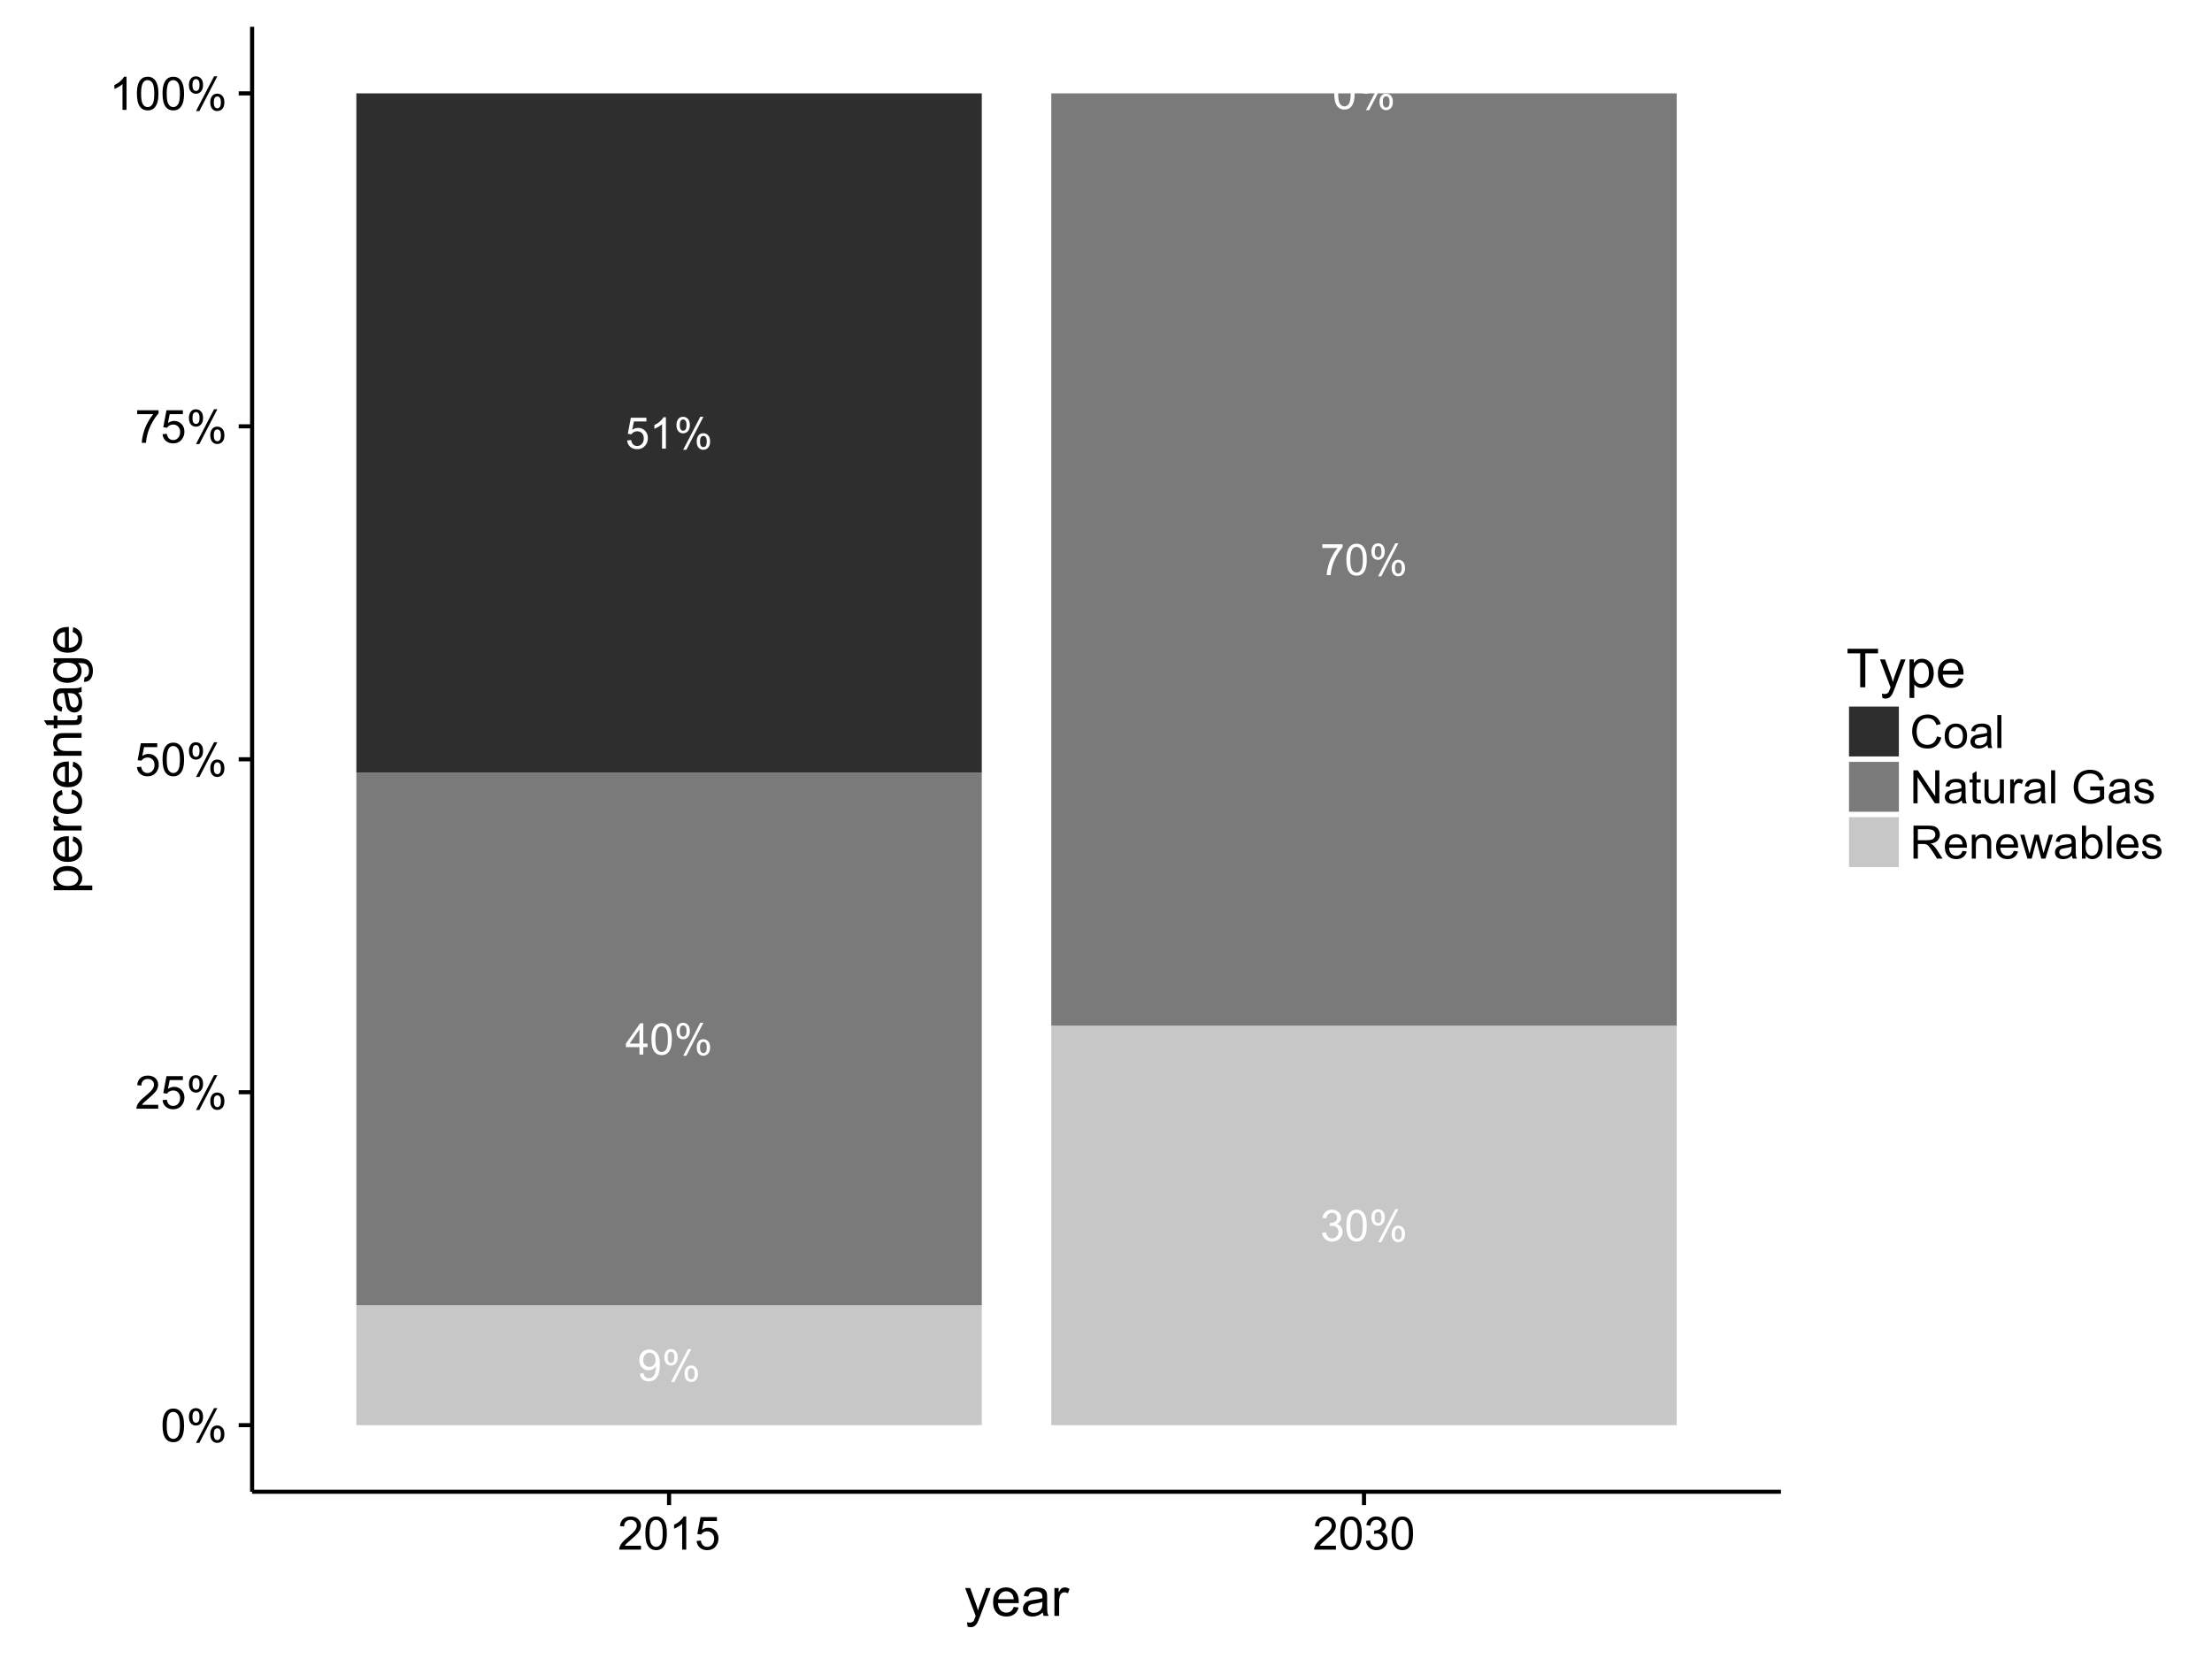 <?xml version="1.0" encoding="UTF-8"?>
<svg xmlns="http://www.w3.org/2000/svg" xmlns:xlink="http://www.w3.org/1999/xlink" width="576pt" height="432pt" viewBox="0 0 576 432" version="1.1">
<defs>
<g>
<symbol overflow="visible" id="glyph0-0">
<path style="stroke:none;" d="M 0.621 -1.883 L 1.582 -1.973 C 1.664 -1.516 1.82 -1.188 2.051 -0.988 C 2.277 -0.781 2.57 -0.68 2.934 -0.684 C 3.238 -0.68 3.508 -0.75 3.742 -0.895 C 3.973 -1.031 4.164 -1.219 4.312 -1.457 C 4.461 -1.691 4.582 -2.008 4.684 -2.41 C 4.781 -2.809 4.832 -3.219 4.836 -3.633 C 4.832 -3.676 4.832 -3.742 4.828 -3.836 C 4.625 -3.512 4.352 -3.254 4.008 -3.059 C 3.66 -2.859 3.285 -2.758 2.883 -2.762 C 2.207 -2.758 1.637 -3.004 1.172 -3.496 C 0.703 -3.984 0.469 -4.629 0.473 -5.43 C 0.469 -6.254 0.711 -6.918 1.203 -7.422 C 1.688 -7.926 2.301 -8.18 3.035 -8.18 C 3.562 -8.18 4.043 -8.035 4.484 -7.75 C 4.922 -7.465 5.258 -7.059 5.484 -6.531 C 5.711 -6.004 5.824 -5.238 5.828 -4.238 C 5.824 -3.195 5.711 -2.367 5.488 -1.754 C 5.262 -1.133 4.926 -0.664 4.48 -0.344 C 4.031 -0.02 3.508 0.141 2.91 0.141 C 2.273 0.141 1.754 -0.035 1.352 -0.391 C 0.945 -0.742 0.703 -1.238 0.621 -1.883 Z M 4.719 -5.48 C 4.715 -6.051 4.562 -6.508 4.258 -6.844 C 3.949 -7.18 3.582 -7.348 3.156 -7.352 C 2.707 -7.348 2.32 -7.164 1.992 -6.805 C 1.664 -6.438 1.5 -5.969 1.5 -5.395 C 1.5 -4.875 1.656 -4.453 1.969 -4.129 C 2.281 -3.805 2.668 -3.645 3.129 -3.645 C 3.59 -3.645 3.969 -3.805 4.27 -4.129 C 4.566 -4.453 4.715 -4.902 4.719 -5.48 Z M 4.719 -5.48 "/>
</symbol>
<symbol overflow="visible" id="glyph0-1">
<path style="stroke:none;" d="M 0.66 -6.191 C 0.656 -6.77 0.801 -7.262 1.098 -7.672 C 1.387 -8.078 1.812 -8.285 2.371 -8.285 C 2.883 -8.285 3.305 -8.102 3.641 -7.738 C 3.973 -7.371 4.141 -6.836 4.145 -6.129 C 4.141 -5.441 3.973 -4.91 3.637 -4.539 C 3.297 -4.164 2.879 -3.977 2.383 -3.98 C 1.887 -3.977 1.477 -4.16 1.152 -4.527 C 0.82 -4.891 0.656 -5.445 0.66 -6.191 Z M 2.402 -7.598 C 2.152 -7.594 1.945 -7.484 1.781 -7.273 C 1.617 -7.055 1.535 -6.66 1.535 -6.09 C 1.535 -5.566 1.617 -5.199 1.785 -4.988 C 1.949 -4.77 2.156 -4.664 2.402 -4.668 C 2.652 -4.664 2.859 -4.77 3.023 -4.988 C 3.188 -5.199 3.27 -5.594 3.273 -6.168 C 3.27 -6.691 3.188 -7.062 3.023 -7.277 C 2.855 -7.488 2.648 -7.594 2.402 -7.598 Z M 2.406 0.301 L 6.863 -8.285 L 7.676 -8.285 L 3.234 0.301 Z M 5.93 -1.91 C 5.93 -2.496 6.074 -2.992 6.367 -3.398 C 6.66 -3.805 7.086 -4.008 7.648 -4.008 C 8.156 -4.008 8.578 -3.824 8.914 -3.457 C 9.246 -3.09 9.414 -2.555 9.418 -1.852 C 9.414 -1.16 9.246 -0.629 8.91 -0.258 C 8.57 0.113 8.152 0.297 7.652 0.301 C 7.16 0.297 6.75 0.117 6.422 -0.25 C 6.094 -0.617 5.93 -1.172 5.93 -1.91 Z M 7.676 -3.316 C 7.422 -3.316 7.211 -3.207 7.047 -2.992 C 6.879 -2.777 6.797 -2.383 6.801 -1.812 C 6.797 -1.289 6.879 -0.922 7.051 -0.711 C 7.215 -0.492 7.422 -0.387 7.668 -0.391 C 7.922 -0.387 8.133 -0.492 8.297 -0.711 C 8.461 -0.922 8.543 -1.316 8.547 -1.891 C 8.543 -2.414 8.461 -2.781 8.297 -2.996 C 8.129 -3.207 7.922 -3.316 7.676 -3.316 Z M 7.676 -3.316 "/>
</symbol>
<symbol overflow="visible" id="glyph0-2">
<path style="stroke:none;" d="M 3.68 0 L 3.68 -1.949 L 0.145 -1.949 L 0.145 -2.867 L 3.863 -8.148 L 4.68 -8.148 L 4.68 -2.867 L 5.781 -2.867 L 5.781 -1.949 L 4.68 -1.949 L 4.68 0 Z M 3.68 -2.867 L 3.68 -6.539 L 1.129 -2.867 Z M 3.68 -2.867 "/>
</symbol>
<symbol overflow="visible" id="glyph0-3">
<path style="stroke:none;" d="M 0.473 -4.02 C 0.469 -4.98 0.566 -5.754 0.77 -6.34 C 0.965 -6.926 1.262 -7.379 1.652 -7.699 C 2.043 -8.02 2.535 -8.18 3.129 -8.18 C 3.566 -8.18 3.949 -8.09 4.277 -7.914 C 4.605 -7.738 4.875 -7.484 5.094 -7.152 C 5.305 -6.82 5.477 -6.418 5.602 -5.941 C 5.723 -5.465 5.781 -4.824 5.785 -4.02 C 5.781 -3.062 5.684 -2.289 5.488 -1.703 C 5.289 -1.113 4.996 -0.66 4.609 -0.34 C 4.215 -0.02 3.723 0.141 3.129 0.141 C 2.34 0.141 1.723 -0.141 1.277 -0.707 C 0.738 -1.383 0.469 -2.488 0.473 -4.02 Z M 1.5 -4.02 C 1.5 -2.68 1.656 -1.789 1.969 -1.348 C 2.281 -0.902 2.668 -0.68 3.129 -0.684 C 3.586 -0.68 3.969 -0.902 4.285 -1.348 C 4.598 -1.793 4.758 -2.684 4.758 -4.02 C 4.758 -5.359 4.598 -6.25 4.285 -6.691 C 3.969 -7.129 3.582 -7.348 3.117 -7.352 C 2.656 -7.348 2.289 -7.152 2.016 -6.77 C 1.672 -6.27 1.5 -5.355 1.5 -4.02 Z M 1.5 -4.02 "/>
</symbol>
<symbol overflow="visible" id="glyph0-4">
<path style="stroke:none;" d="M 0.473 -2.133 L 1.523 -2.223 C 1.602 -1.707 1.781 -1.324 2.062 -1.07 C 2.344 -0.809 2.684 -0.68 3.09 -0.684 C 3.566 -0.68 3.977 -0.859 4.312 -1.227 C 4.645 -1.586 4.809 -2.07 4.812 -2.672 C 4.809 -3.242 4.648 -3.691 4.332 -4.023 C 4.008 -4.352 3.59 -4.516 3.074 -4.52 C 2.75 -4.516 2.457 -4.441 2.199 -4.297 C 1.938 -4.148 1.734 -3.961 1.59 -3.73 L 0.648 -3.852 L 1.438 -8.035 L 5.492 -8.035 L 5.492 -7.078 L 2.238 -7.078 L 1.801 -4.891 C 2.285 -5.23 2.801 -5.402 3.34 -5.402 C 4.051 -5.402 4.648 -5.152 5.141 -4.66 C 5.625 -4.164 5.871 -3.531 5.875 -2.762 C 5.871 -2.02 5.656 -1.383 5.23 -0.852 C 4.703 -0.188 3.988 0.141 3.09 0.141 C 2.344 0.141 1.738 -0.066 1.273 -0.48 C 0.805 -0.895 0.539 -1.445 0.473 -2.133 Z M 0.473 -2.133 "/>
</symbol>
<symbol overflow="visible" id="glyph0-5">
<path style="stroke:none;" d="M 4.238 0 L 3.238 0 L 3.238 -6.375 C 2.996 -6.145 2.68 -5.914 2.293 -5.684 C 1.898 -5.453 1.547 -5.281 1.238 -5.168 L 1.238 -6.137 C 1.793 -6.395 2.285 -6.715 2.707 -7.09 C 3.125 -7.465 3.418 -7.828 3.594 -8.18 L 4.238 -8.18 Z M 4.238 0 "/>
</symbol>
<symbol overflow="visible" id="glyph0-6">
<path style="stroke:none;" d="M 0.477 -2.152 L 1.477 -2.285 C 1.594 -1.715 1.789 -1.305 2.062 -1.059 C 2.336 -0.805 2.672 -0.68 3.074 -0.684 C 3.539 -0.68 3.934 -0.844 4.262 -1.172 C 4.582 -1.496 4.746 -1.898 4.75 -2.383 C 4.746 -2.84 4.598 -3.219 4.301 -3.52 C 4 -3.816 3.617 -3.965 3.156 -3.969 C 2.965 -3.965 2.73 -3.93 2.449 -3.855 L 2.562 -4.734 C 2.625 -4.727 2.68 -4.723 2.723 -4.723 C 3.148 -4.723 3.531 -4.832 3.871 -5.055 C 4.211 -5.277 4.383 -5.621 4.383 -6.086 C 4.383 -6.449 4.258 -6.754 4.012 -6.996 C 3.762 -7.238 3.441 -7.359 3.051 -7.359 C 2.66 -7.359 2.336 -7.234 2.078 -6.992 C 1.816 -6.742 1.648 -6.375 1.578 -5.891 L 0.578 -6.07 C 0.699 -6.738 0.977 -7.254 1.41 -7.625 C 1.844 -7.992 2.383 -8.18 3.027 -8.18 C 3.469 -8.18 3.879 -8.082 4.254 -7.895 C 4.629 -7.699 4.914 -7.441 5.113 -7.113 C 5.312 -6.781 5.414 -6.43 5.414 -6.062 C 5.414 -5.707 5.316 -5.387 5.129 -5.102 C 4.938 -4.809 4.66 -4.578 4.289 -4.414 C 4.77 -4.297 5.141 -4.066 5.41 -3.719 C 5.676 -3.367 5.812 -2.93 5.812 -2.406 C 5.812 -1.691 5.551 -1.09 5.035 -0.598 C 4.512 -0.105 3.855 0.141 3.066 0.145 C 2.348 0.141 1.754 -0.07 1.285 -0.492 C 0.809 -0.918 0.539 -1.469 0.477 -2.152 Z M 0.477 -2.152 "/>
</symbol>
<symbol overflow="visible" id="glyph0-7">
<path style="stroke:none;" d="M 0.539 -7.078 L 0.539 -8.043 L 5.812 -8.043 L 5.812 -7.262 C 5.293 -6.707 4.777 -5.977 4.27 -5.062 C 3.758 -4.148 3.363 -3.207 3.09 -2.238 C 2.887 -1.559 2.762 -0.812 2.707 0 L 1.68 0 C 1.688 -0.641 1.812 -1.414 2.055 -2.32 C 2.293 -3.227 2.641 -4.102 3.094 -4.949 C 3.543 -5.789 4.02 -6.5 4.527 -7.078 Z M 0.539 -7.078 "/>
</symbol>
<symbol overflow="visible" id="glyph1-0">
<path style="stroke:none;" d="M 0.496 -4.234 C 0.492 -5.246 0.598 -6.062 0.809 -6.688 C 1.02 -7.305 1.328 -7.785 1.742 -8.121 C 2.148 -8.457 2.668 -8.625 3.297 -8.625 C 3.754 -8.625 4.156 -8.531 4.508 -8.344 C 4.852 -8.156 5.141 -7.887 5.371 -7.543 C 5.594 -7.191 5.77 -6.766 5.902 -6.266 C 6.027 -5.758 6.094 -5.082 6.098 -4.234 C 6.094 -3.223 5.988 -2.41 5.785 -1.793 C 5.574 -1.176 5.266 -0.695 4.859 -0.359 C 4.445 -0.023 3.926 0.141 3.297 0.145 C 2.465 0.141 1.816 -0.152 1.348 -0.742 C 0.777 -1.457 0.492 -2.621 0.496 -4.234 Z M 1.582 -4.234 C 1.582 -2.824 1.746 -1.887 2.074 -1.418 C 2.402 -0.949 2.809 -0.715 3.297 -0.719 C 3.777 -0.715 4.184 -0.949 4.52 -1.422 C 4.848 -1.887 5.016 -2.824 5.016 -4.234 C 5.016 -5.645 4.848 -6.582 4.52 -7.051 C 4.184 -7.512 3.773 -7.746 3.285 -7.75 C 2.797 -7.746 2.41 -7.543 2.125 -7.137 C 1.762 -6.613 1.582 -5.645 1.582 -4.234 Z M 1.582 -4.234 "/>
</symbol>
<symbol overflow="visible" id="glyph1-1">
<path style="stroke:none;" d="M 0.695 -6.527 C 0.691 -7.137 0.844 -7.656 1.156 -8.09 C 1.461 -8.516 1.91 -8.73 2.5 -8.734 C 3.035 -8.73 3.48 -8.539 3.84 -8.156 C 4.191 -7.773 4.371 -7.207 4.371 -6.461 C 4.371 -5.73 4.191 -5.172 3.832 -4.781 C 3.473 -4.391 3.031 -4.195 2.512 -4.195 C 1.992 -4.195 1.559 -4.387 1.215 -4.773 C 0.863 -5.16 0.691 -5.746 0.695 -6.527 Z M 2.531 -8.008 C 2.266 -8.004 2.047 -7.891 1.875 -7.668 C 1.703 -7.438 1.617 -7.023 1.617 -6.422 C 1.617 -5.867 1.703 -5.477 1.879 -5.258 C 2.055 -5.031 2.273 -4.922 2.531 -4.922 C 2.797 -4.922 3.016 -5.035 3.188 -5.262 C 3.359 -5.488 3.445 -5.902 3.449 -6.504 C 3.445 -7.059 3.355 -7.445 3.184 -7.672 C 3.004 -7.891 2.789 -8.004 2.531 -8.008 Z M 2.535 0.316 L 7.234 -8.734 L 8.09 -8.734 L 3.41 0.316 Z M 6.25 -2.016 C 6.246 -2.633 6.398 -3.152 6.711 -3.582 C 7.016 -4.004 7.469 -4.219 8.062 -4.223 C 8.602 -4.219 9.047 -4.027 9.398 -3.645 C 9.75 -3.262 9.926 -2.695 9.93 -1.949 C 9.926 -1.219 9.746 -0.66 9.395 -0.27 C 9.035 0.121 8.594 0.316 8.066 0.316 C 7.547 0.316 7.113 0.125 6.77 -0.266 C 6.418 -0.648 6.246 -1.234 6.25 -2.016 Z M 8.09 -3.496 C 7.82 -3.492 7.602 -3.379 7.43 -3.156 C 7.258 -2.926 7.172 -2.512 7.172 -1.91 C 7.172 -1.363 7.258 -0.977 7.434 -0.75 C 7.609 -0.523 7.828 -0.41 8.086 -0.41 C 8.352 -0.41 8.57 -0.523 8.75 -0.75 C 8.922 -0.977 9.012 -1.391 9.012 -1.992 C 9.012 -2.547 8.922 -2.934 8.746 -3.16 C 8.57 -3.379 8.352 -3.492 8.09 -3.496 Z M 8.09 -3.496 "/>
</symbol>
<symbol overflow="visible" id="glyph1-2">
<path style="stroke:none;" d="M 6.039 -1.012 L 6.039 0 L 0.363 0 C 0.355 -0.25 0.395 -0.492 0.484 -0.73 C 0.629 -1.117 0.859 -1.5 1.18 -1.875 C 1.492 -2.25 1.953 -2.684 2.559 -3.176 C 3.492 -3.941 4.125 -4.547 4.453 -4.992 C 4.781 -5.438 4.945 -5.859 4.945 -6.262 C 4.945 -6.68 4.793 -7.031 4.496 -7.32 C 4.191 -7.602 3.805 -7.746 3.328 -7.75 C 2.82 -7.746 2.414 -7.594 2.109 -7.293 C 1.805 -6.984 1.648 -6.562 1.645 -6.027 L 0.562 -6.141 C 0.633 -6.945 0.91 -7.559 1.398 -7.988 C 1.879 -8.41 2.531 -8.625 3.352 -8.625 C 4.172 -8.625 4.82 -8.395 5.305 -7.938 C 5.781 -7.48 6.023 -6.914 6.027 -6.238 C 6.023 -5.891 5.953 -5.551 5.816 -5.223 C 5.672 -4.887 5.438 -4.539 5.117 -4.176 C 4.789 -3.805 4.25 -3.301 3.492 -2.664 C 2.859 -2.129 2.453 -1.77 2.273 -1.582 C 2.094 -1.395 1.945 -1.203 1.828 -1.012 Z M 6.039 -1.012 "/>
</symbol>
<symbol overflow="visible" id="glyph1-3">
<path style="stroke:none;" d="M 0.496 -2.25 L 1.605 -2.344 C 1.684 -1.805 1.871 -1.398 2.176 -1.125 C 2.473 -0.852 2.836 -0.715 3.258 -0.719 C 3.766 -0.715 4.195 -0.906 4.547 -1.293 C 4.898 -1.672 5.074 -2.18 5.074 -2.816 C 5.074 -3.414 4.902 -3.887 4.566 -4.238 C 4.223 -4.582 3.781 -4.758 3.238 -4.762 C 2.898 -4.758 2.594 -4.68 2.32 -4.531 C 2.047 -4.375 1.832 -4.176 1.676 -3.93 L 0.684 -4.059 L 1.516 -8.473 L 5.789 -8.473 L 5.789 -7.465 L 2.359 -7.465 L 1.898 -5.156 C 2.414 -5.516 2.953 -5.695 3.52 -5.695 C 4.266 -5.695 4.898 -5.434 5.418 -4.914 C 5.93 -4.395 6.188 -3.727 6.191 -2.91 C 6.188 -2.133 5.961 -1.461 5.512 -0.895 C 4.961 -0.203 4.211 0.141 3.258 0.145 C 2.477 0.141 1.836 -0.074 1.344 -0.508 C 0.844 -0.941 0.562 -1.523 0.496 -2.25 Z M 0.496 -2.25 "/>
</symbol>
<symbol overflow="visible" id="glyph1-4">
<path style="stroke:none;" d="M 0.566 -7.465 L 0.566 -8.477 L 6.129 -8.477 L 6.129 -7.656 C 5.582 -7.074 5.039 -6.301 4.5 -5.336 C 3.961 -4.371 3.547 -3.379 3.258 -2.359 C 3.047 -1.637 2.91 -0.852 2.852 0 L 1.77 0 C 1.777 -0.672 1.906 -1.484 2.164 -2.445 C 2.414 -3.398 2.781 -4.324 3.258 -5.215 C 3.734 -6.105 4.238 -6.855 4.773 -7.465 Z M 0.566 -7.465 "/>
</symbol>
<symbol overflow="visible" id="glyph1-5">
<path style="stroke:none;" d="M 4.469 0 L 3.414 0 L 3.414 -6.719 C 3.16 -6.473 2.828 -6.23 2.414 -5.992 C 2 -5.746 1.629 -5.566 1.305 -5.449 L 1.305 -6.469 C 1.895 -6.742 2.41 -7.074 2.852 -7.473 C 3.293 -7.863 3.605 -8.25 3.789 -8.625 L 4.469 -8.625 Z M 4.469 0 "/>
</symbol>
<symbol overflow="visible" id="glyph1-6">
<path style="stroke:none;" d="M 0.504 -2.266 L 1.559 -2.406 C 1.676 -1.809 1.879 -1.379 2.176 -1.113 C 2.465 -0.848 2.82 -0.715 3.238 -0.719 C 3.734 -0.715 4.152 -0.887 4.496 -1.234 C 4.832 -1.574 5.004 -2 5.008 -2.512 C 5.004 -2.992 4.844 -3.391 4.531 -3.711 C 4.211 -4.023 3.812 -4.184 3.328 -4.184 C 3.125 -4.184 2.875 -4.145 2.582 -4.066 L 2.699 -4.992 C 2.766 -4.984 2.824 -4.98 2.871 -4.98 C 3.316 -4.98 3.719 -5.098 4.082 -5.332 C 4.438 -5.566 4.617 -5.926 4.621 -6.414 C 4.617 -6.801 4.484 -7.121 4.227 -7.375 C 3.961 -7.629 3.625 -7.758 3.215 -7.758 C 2.805 -7.758 2.465 -7.629 2.191 -7.371 C 1.918 -7.113 1.742 -6.727 1.664 -6.211 L 0.609 -6.398 C 0.734 -7.102 1.023 -7.648 1.484 -8.039 C 1.938 -8.43 2.508 -8.625 3.191 -8.625 C 3.656 -8.625 4.086 -8.523 4.484 -8.32 C 4.875 -8.117 5.18 -7.84 5.391 -7.496 C 5.602 -7.145 5.707 -6.777 5.707 -6.391 C 5.707 -6.02 5.605 -5.684 5.406 -5.379 C 5.207 -5.074 4.914 -4.832 4.523 -4.652 C 5.031 -4.535 5.426 -4.289 5.707 -3.922 C 5.988 -3.547 6.129 -3.086 6.129 -2.535 C 6.129 -1.781 5.855 -1.145 5.309 -0.629 C 4.762 -0.105 4.07 0.152 3.234 0.152 C 2.477 0.152 1.848 -0.07 1.355 -0.52 C 0.855 -0.969 0.574 -1.551 0.504 -2.266 Z M 0.504 -2.266 "/>
</symbol>
<symbol overflow="visible" id="glyph1-7">
<path style="stroke:none;" d="M 7.055 -3.012 L 8.191 -2.723 C 7.949 -1.789 7.52 -1.078 6.902 -0.59 C 6.285 -0.102 5.527 0.141 4.633 0.145 C 3.707 0.141 2.953 -0.043 2.375 -0.418 C 1.789 -0.793 1.348 -1.34 1.051 -2.055 C 0.746 -2.77 0.598 -3.539 0.598 -4.359 C 0.598 -5.25 0.766 -6.027 1.109 -6.699 C 1.445 -7.363 1.934 -7.871 2.566 -8.215 C 3.199 -8.559 3.895 -8.73 4.652 -8.734 C 5.512 -8.73 6.234 -8.512 6.82 -8.078 C 7.406 -7.637 7.812 -7.023 8.043 -6.234 L 6.926 -5.969 C 6.723 -6.59 6.43 -7.043 6.055 -7.332 C 5.672 -7.613 5.199 -7.758 4.629 -7.762 C 3.965 -7.758 3.41 -7.598 2.973 -7.285 C 2.527 -6.965 2.219 -6.543 2.039 -6.012 C 1.859 -5.48 1.77 -4.93 1.77 -4.363 C 1.77 -3.633 1.875 -2.996 2.086 -2.449 C 2.297 -1.902 2.625 -1.492 3.078 -1.227 C 3.523 -0.953 4.012 -0.82 4.539 -0.824 C 5.176 -0.82 5.715 -1.004 6.156 -1.375 C 6.598 -1.738 6.898 -2.285 7.055 -3.012 Z M 7.055 -3.012 "/>
</symbol>
<symbol overflow="visible" id="glyph1-8">
<path style="stroke:none;" d="M 0.398 -3.109 C 0.398 -4.262 0.719 -5.117 1.359 -5.672 C 1.891 -6.133 2.543 -6.363 3.316 -6.363 C 4.168 -6.363 4.863 -6.082 5.41 -5.52 C 5.949 -4.957 6.223 -4.184 6.227 -3.199 C 6.223 -2.395 6.102 -1.762 5.867 -1.309 C 5.625 -0.848 5.277 -0.492 4.816 -0.238 C 4.355 0.016 3.855 0.141 3.316 0.141 C 2.441 0.141 1.734 -0.137 1.203 -0.695 C 0.664 -1.254 0.398 -2.059 0.398 -3.109 Z M 1.48 -3.109 C 1.477 -2.309 1.648 -1.711 2 -1.32 C 2.344 -0.922 2.785 -0.727 3.316 -0.727 C 3.84 -0.727 4.273 -0.926 4.621 -1.324 C 4.969 -1.723 5.145 -2.328 5.145 -3.145 C 5.145 -3.914 4.969 -4.496 4.617 -4.895 C 4.266 -5.285 3.832 -5.484 3.316 -5.488 C 2.785 -5.484 2.344 -5.285 2 -4.895 C 1.648 -4.496 1.477 -3.902 1.48 -3.109 Z M 1.48 -3.109 "/>
</symbol>
<symbol overflow="visible" id="glyph1-9">
<path style="stroke:none;" d="M 4.852 -0.766 C 4.461 -0.434 4.082 -0.199 3.723 -0.062 C 3.355 0.074 2.969 0.141 2.559 0.141 C 1.875 0.141 1.352 -0.023 0.984 -0.359 C 0.617 -0.688 0.434 -1.117 0.434 -1.641 C 0.434 -1.945 0.5 -2.223 0.641 -2.473 C 0.773 -2.723 0.957 -2.922 1.184 -3.078 C 1.41 -3.227 1.664 -3.344 1.945 -3.426 C 2.148 -3.477 2.461 -3.531 2.883 -3.586 C 3.734 -3.688 4.359 -3.809 4.762 -3.949 C 4.766 -4.09 4.77 -4.18 4.77 -4.223 C 4.77 -4.648 4.668 -4.953 4.469 -5.133 C 4.199 -5.367 3.801 -5.484 3.27 -5.488 C 2.77 -5.484 2.402 -5.398 2.168 -5.227 C 1.934 -5.055 1.758 -4.746 1.645 -4.305 L 0.613 -4.445 C 0.703 -4.887 0.855 -5.242 1.074 -5.516 C 1.285 -5.781 1.598 -5.992 2.008 -6.141 C 2.41 -6.289 2.883 -6.363 3.422 -6.363 C 3.953 -6.363 4.383 -6.301 4.715 -6.176 C 5.047 -6.051 5.293 -5.891 5.449 -5.703 C 5.605 -5.508 5.715 -5.27 5.777 -4.984 C 5.809 -4.801 5.824 -4.477 5.828 -4.012 L 5.828 -2.605 C 5.824 -1.625 5.848 -1.004 5.895 -0.746 C 5.941 -0.48 6.031 -0.234 6.164 0 L 5.062 0 C 4.953 -0.219 4.883 -0.473 4.852 -0.766 Z M 4.762 -3.121 C 4.375 -2.961 3.801 -2.828 3.039 -2.723 C 2.605 -2.656 2.301 -2.586 2.121 -2.512 C 1.941 -2.43 1.801 -2.316 1.703 -2.168 C 1.605 -2.02 1.559 -1.852 1.559 -1.668 C 1.559 -1.383 1.664 -1.148 1.875 -0.965 C 2.086 -0.773 2.398 -0.68 2.812 -0.684 C 3.219 -0.68 3.578 -0.77 3.895 -0.949 C 4.211 -1.129 4.445 -1.371 4.594 -1.68 C 4.703 -1.918 4.758 -2.27 4.762 -2.734 Z M 4.762 -3.121 "/>
</symbol>
<symbol overflow="visible" id="glyph1-10">
<path style="stroke:none;" d="M 0.766 0 L 0.766 -8.59 L 1.82 -8.59 L 1.82 0 Z M 0.766 0 "/>
</symbol>
<symbol overflow="visible" id="glyph1-11">
<path style="stroke:none;" d="M 0.914 0 L 0.914 -8.59 L 2.078 -8.59 L 6.59 -1.844 L 6.59 -8.59 L 7.68 -8.59 L 7.68 0 L 6.516 0 L 2.004 -6.75 L 2.004 0 Z M 0.914 0 "/>
</symbol>
<symbol overflow="visible" id="glyph1-12">
<path style="stroke:none;" d="M 3.094 -0.941 L 3.246 -0.012 C 2.949 0.051 2.684 0.082 2.449 0.082 C 2.066 0.082 1.77 0.023 1.559 -0.098 C 1.348 -0.219 1.199 -0.379 1.113 -0.574 C 1.027 -0.77 0.984 -1.184 0.984 -1.82 L 0.984 -5.402 L 0.211 -5.402 L 0.211 -6.223 L 0.984 -6.223 L 0.984 -7.762 L 2.031 -8.395 L 2.031 -6.223 L 3.094 -6.223 L 3.094 -5.402 L 2.031 -5.402 L 2.031 -1.762 C 2.027 -1.461 2.047 -1.27 2.086 -1.184 C 2.125 -1.098 2.184 -1.027 2.27 -0.977 C 2.348 -0.926 2.469 -0.902 2.629 -0.902 C 2.742 -0.902 2.898 -0.914 3.094 -0.941 Z M 3.094 -0.941 "/>
</symbol>
<symbol overflow="visible" id="glyph1-13">
<path style="stroke:none;" d="M 4.867 0 L 4.867 -0.914 C 4.379 -0.211 3.723 0.141 2.895 0.141 C 2.527 0.141 2.184 0.07 1.863 -0.07 C 1.543 -0.211 1.305 -0.387 1.156 -0.598 C 1 -0.809 0.895 -1.07 0.832 -1.383 C 0.785 -1.586 0.762 -1.914 0.766 -2.367 L 0.766 -6.223 L 1.82 -6.223 L 1.82 -2.77 C 1.816 -2.219 1.84 -1.848 1.887 -1.656 C 1.949 -1.379 2.086 -1.16 2.305 -1.004 C 2.516 -0.84 2.785 -0.762 3.105 -0.766 C 3.418 -0.762 3.711 -0.844 3.992 -1.008 C 4.266 -1.172 4.465 -1.391 4.582 -1.672 C 4.699 -1.945 4.758 -2.352 4.758 -2.887 L 4.758 -6.223 L 5.812 -6.223 L 5.812 0 Z M 4.867 0 "/>
</symbol>
<symbol overflow="visible" id="glyph1-14">
<path style="stroke:none;" d="M 0.777 0 L 0.777 -6.223 L 1.727 -6.223 L 1.727 -5.277 C 1.965 -5.719 2.188 -6.012 2.398 -6.152 C 2.602 -6.293 2.828 -6.363 3.074 -6.363 C 3.43 -6.363 3.793 -6.25 4.16 -6.023 L 3.797 -5.043 C 3.539 -5.195 3.281 -5.273 3.023 -5.273 C 2.789 -5.273 2.578 -5.203 2.398 -5.062 C 2.211 -4.922 2.082 -4.73 2.008 -4.488 C 1.887 -4.113 1.828 -3.703 1.832 -3.258 L 1.832 0 Z M 0.777 0 "/>
</symbol>
<symbol overflow="visible" id="glyph1-15">
<path style="stroke:none;" d=""/>
</symbol>
<symbol overflow="visible" id="glyph1-16">
<path style="stroke:none;" d="M 4.945 -3.367 L 4.945 -4.375 L 8.582 -4.383 L 8.582 -1.195 C 8.023 -0.75 7.449 -0.414 6.855 -0.191 C 6.262 0.031 5.652 0.141 5.027 0.145 C 4.184 0.141 3.414 -0.035 2.727 -0.395 C 2.031 -0.754 1.512 -1.277 1.164 -1.961 C 0.809 -2.645 0.633 -3.41 0.637 -4.254 C 0.633 -5.09 0.809 -5.867 1.16 -6.594 C 1.512 -7.312 2.016 -7.852 2.672 -8.207 C 3.328 -8.555 4.082 -8.73 4.938 -8.734 C 5.559 -8.73 6.121 -8.629 6.621 -8.434 C 7.121 -8.23 7.512 -7.953 7.801 -7.594 C 8.082 -7.234 8.301 -6.766 8.453 -6.188 L 7.43 -5.906 C 7.297 -6.344 7.133 -6.688 6.945 -6.938 C 6.75 -7.188 6.477 -7.387 6.125 -7.535 C 5.766 -7.684 5.375 -7.758 4.945 -7.762 C 4.422 -7.758 3.969 -7.68 3.594 -7.523 C 3.211 -7.367 2.906 -7.16 2.68 -6.902 C 2.445 -6.645 2.266 -6.359 2.137 -6.051 C 1.914 -5.516 1.805 -4.941 1.809 -4.324 C 1.805 -3.559 1.938 -2.918 2.203 -2.402 C 2.469 -1.887 2.852 -1.504 3.355 -1.254 C 3.859 -1.004 4.395 -0.879 4.961 -0.879 C 5.449 -0.879 5.93 -0.973 6.402 -1.16 C 6.867 -1.348 7.223 -1.551 7.469 -1.77 L 7.469 -3.367 Z M 4.945 -3.367 "/>
</symbol>
<symbol overflow="visible" id="glyph1-17">
<path style="stroke:none;" d="M 0.367 -1.855 L 1.41 -2.02 C 1.469 -1.602 1.633 -1.281 1.898 -1.059 C 2.164 -0.836 2.539 -0.727 3.023 -0.727 C 3.508 -0.727 3.867 -0.824 4.102 -1.02 C 4.336 -1.215 4.453 -1.445 4.453 -1.715 C 4.453 -1.953 4.348 -2.141 4.141 -2.277 C 3.996 -2.367 3.637 -2.488 3.062 -2.637 C 2.285 -2.832 1.75 -3 1.453 -3.141 C 1.156 -3.281 0.93 -3.477 0.773 -3.734 C 0.617 -3.984 0.539 -4.266 0.543 -4.57 C 0.539 -4.844 0.602 -5.098 0.734 -5.34 C 0.859 -5.574 1.035 -5.773 1.254 -5.93 C 1.418 -6.047 1.641 -6.148 1.922 -6.234 C 2.203 -6.32 2.508 -6.363 2.836 -6.363 C 3.32 -6.363 3.746 -6.293 4.121 -6.152 C 4.488 -6.012 4.762 -5.82 4.938 -5.578 C 5.113 -5.336 5.234 -5.016 5.301 -4.617 L 4.27 -4.477 C 4.219 -4.797 4.082 -5.047 3.863 -5.227 C 3.637 -5.406 3.32 -5.496 2.91 -5.496 C 2.422 -5.496 2.074 -5.414 1.871 -5.254 C 1.66 -5.094 1.559 -4.906 1.562 -4.691 C 1.559 -4.555 1.602 -4.434 1.691 -4.324 C 1.773 -4.207 1.91 -4.113 2.098 -4.043 C 2.199 -4.004 2.508 -3.914 3.027 -3.773 C 3.773 -3.57 4.293 -3.406 4.59 -3.281 C 4.879 -3.156 5.109 -2.973 5.281 -2.73 C 5.445 -2.488 5.531 -2.188 5.535 -1.828 C 5.531 -1.477 5.43 -1.145 5.227 -0.832 C 5.023 -0.52 4.727 -0.277 4.34 -0.113 C 3.953 0.059 3.516 0.141 3.027 0.141 C 2.219 0.141 1.602 -0.027 1.18 -0.363 C 0.75 -0.699 0.48 -1.195 0.367 -1.855 Z M 0.367 -1.855 "/>
</symbol>
<symbol overflow="visible" id="glyph1-18">
<path style="stroke:none;" d="M 0.941 0 L 0.941 -8.59 L 4.75 -8.59 C 5.512 -8.59 6.094 -8.512 6.496 -8.355 C 6.891 -8.199 7.207 -7.926 7.449 -7.539 C 7.684 -7.145 7.805 -6.715 7.809 -6.246 C 7.805 -5.637 7.605 -5.121 7.215 -4.703 C 6.816 -4.285 6.211 -4.02 5.391 -3.906 C 5.688 -3.762 5.914 -3.621 6.074 -3.48 C 6.406 -3.176 6.723 -2.793 7.02 -2.336 L 8.512 0 L 7.082 0 L 5.945 -1.785 C 5.613 -2.297 5.34 -2.691 5.125 -2.969 C 4.91 -3.238 4.719 -3.43 4.547 -3.543 C 4.375 -3.648 4.203 -3.727 4.031 -3.773 C 3.898 -3.797 3.688 -3.809 3.398 -3.812 L 2.078 -3.812 L 2.078 0 Z M 2.078 -4.797 L 4.523 -4.797 C 5.039 -4.793 5.441 -4.848 5.738 -4.957 C 6.027 -5.066 6.25 -5.238 6.406 -5.473 C 6.555 -5.707 6.633 -5.965 6.637 -6.246 C 6.633 -6.652 6.484 -6.984 6.195 -7.246 C 5.898 -7.508 5.434 -7.641 4.797 -7.641 L 2.078 -7.641 Z M 2.078 -4.797 "/>
</symbol>
<symbol overflow="visible" id="glyph1-19">
<path style="stroke:none;" d="M 5.051 -2.004 L 6.141 -1.867 C 5.969 -1.23 5.648 -0.738 5.184 -0.387 C 4.719 -0.035 4.125 0.141 3.402 0.141 C 2.492 0.141 1.77 -0.137 1.238 -0.699 C 0.699 -1.254 0.434 -2.043 0.438 -3.059 C 0.434 -4.105 0.703 -4.918 1.246 -5.496 C 1.781 -6.074 2.48 -6.363 3.344 -6.363 C 4.176 -6.363 4.855 -6.078 5.383 -5.512 C 5.91 -4.945 6.176 -4.148 6.176 -3.121 C 6.176 -3.055 6.172 -2.961 6.168 -2.84 L 1.527 -2.84 C 1.562 -2.156 1.754 -1.633 2.105 -1.27 C 2.449 -0.906 2.887 -0.727 3.41 -0.727 C 3.793 -0.727 4.121 -0.828 4.398 -1.031 C 4.668 -1.234 4.887 -1.559 5.051 -2.004 Z M 1.586 -3.707 L 5.062 -3.707 C 5.016 -4.227 4.883 -4.621 4.664 -4.887 C 4.328 -5.293 3.891 -5.496 3.355 -5.496 C 2.867 -5.496 2.461 -5.332 2.133 -5.008 C 1.805 -4.684 1.621 -4.25 1.586 -3.707 Z M 1.586 -3.707 "/>
</symbol>
<symbol overflow="visible" id="glyph1-20">
<path style="stroke:none;" d="M 0.789 0 L 0.789 -6.223 L 1.738 -6.223 L 1.738 -5.336 C 2.195 -6.02 2.855 -6.363 3.719 -6.363 C 4.09 -6.363 4.434 -6.293 4.754 -6.16 C 5.066 -6.02 5.305 -5.844 5.461 -5.629 C 5.617 -5.406 5.727 -5.148 5.789 -4.852 C 5.828 -4.656 5.848 -4.312 5.848 -3.824 L 5.848 0 L 4.793 0 L 4.793 -3.785 C 4.793 -4.215 4.75 -4.535 4.668 -4.746 C 4.586 -4.957 4.441 -5.125 4.23 -5.258 C 4.02 -5.383 3.773 -5.449 3.496 -5.449 C 3.047 -5.449 2.66 -5.305 2.332 -5.02 C 2.004 -4.734 1.84 -4.195 1.844 -3.398 L 1.844 0 Z M 0.789 0 "/>
</symbol>
<symbol overflow="visible" id="glyph1-21">
<path style="stroke:none;" d="M 1.938 0 L 0.035 -6.223 L 1.125 -6.223 L 2.113 -2.629 L 2.484 -1.293 C 2.5 -1.359 2.605 -1.789 2.805 -2.578 L 3.797 -6.223 L 4.879 -6.223 L 5.812 -2.613 L 6.121 -1.422 L 6.48 -2.625 L 7.547 -6.223 L 8.57 -6.223 L 6.625 0 L 5.531 0 L 4.539 -3.727 L 4.301 -4.785 L 3.039 0 Z M 1.938 0 "/>
</symbol>
<symbol overflow="visible" id="glyph1-22">
<path style="stroke:none;" d="M 1.762 0 L 0.785 0 L 0.785 -8.59 L 1.84 -8.59 L 1.84 -5.523 C 2.285 -6.082 2.852 -6.363 3.543 -6.363 C 3.922 -6.363 4.285 -6.285 4.629 -6.129 C 4.973 -5.973 5.254 -5.754 5.473 -5.48 C 5.691 -5.199 5.863 -4.863 5.992 -4.469 C 6.113 -4.074 6.176 -3.652 6.18 -3.203 C 6.176 -2.137 5.91 -1.312 5.387 -0.73 C 4.855 -0.148 4.227 0.141 3.492 0.141 C 2.758 0.141 2.18 -0.164 1.762 -0.777 Z M 1.75 -3.156 C 1.746 -2.41 1.848 -1.871 2.055 -1.539 C 2.387 -0.996 2.836 -0.727 3.402 -0.727 C 3.859 -0.727 4.258 -0.926 4.598 -1.324 C 4.93 -1.723 5.098 -2.32 5.102 -3.117 C 5.098 -3.93 4.938 -4.527 4.617 -4.914 C 4.297 -5.301 3.906 -5.496 3.449 -5.496 C 2.984 -5.496 2.586 -5.293 2.254 -4.895 C 1.914 -4.488 1.746 -3.91 1.75 -3.156 Z M 1.75 -3.156 "/>
</symbol>
<symbol overflow="visible" id="glyph2-0">
<path style="stroke:none;" d="M 0.867 2.797 L 0.73 1.641 C 0.996 1.711 1.23 1.746 1.438 1.75 C 1.703 1.746 1.922 1.699 2.09 1.613 C 2.25 1.52 2.387 1.395 2.496 1.23 C 2.57 1.105 2.695 0.797 2.871 0.312 C 2.895 0.242 2.93 0.145 2.98 0.016 L 0.227 -7.258 L 1.551 -7.258 L 3.062 -3.055 C 3.254 -2.52 3.43 -1.961 3.59 -1.375 C 3.727 -1.938 3.895 -2.488 4.094 -3.027 L 5.648 -7.258 L 6.875 -7.258 L 4.117 0.125 C 3.816 0.918 3.586 1.469 3.426 1.77 C 3.203 2.176 2.953 2.473 2.672 2.66 C 2.391 2.848 2.051 2.941 1.66 2.945 C 1.418 2.941 1.156 2.891 0.867 2.797 Z M 0.867 2.797 "/>
</symbol>
<symbol overflow="visible" id="glyph2-1">
<path style="stroke:none;" d="M 5.891 -2.336 L 7.164 -2.18 C 6.961 -1.438 6.59 -0.859 6.047 -0.449 C 5.504 -0.039 4.812 0.164 3.973 0.164 C 2.91 0.164 2.066 -0.16 1.445 -0.816 C 0.82 -1.465 0.508 -2.383 0.512 -3.57 C 0.508 -4.785 0.824 -5.734 1.453 -6.41 C 2.082 -7.082 2.898 -7.418 3.902 -7.422 C 4.871 -7.418 5.664 -7.086 6.281 -6.43 C 6.895 -5.766 7.199 -4.84 7.203 -3.645 C 7.199 -3.57 7.199 -3.461 7.199 -3.316 L 1.785 -3.316 C 1.828 -2.516 2.055 -1.902 2.461 -1.48 C 2.867 -1.055 3.371 -0.844 3.977 -0.848 C 4.426 -0.844 4.812 -0.961 5.133 -1.203 C 5.453 -1.438 5.703 -1.816 5.891 -2.336 Z M 1.852 -4.328 L 5.906 -4.328 C 5.852 -4.934 5.695 -5.391 5.441 -5.703 C 5.047 -6.172 4.539 -6.41 3.918 -6.414 C 3.352 -6.41 2.875 -6.219 2.492 -5.844 C 2.102 -5.461 1.891 -4.957 1.852 -4.328 Z M 1.852 -4.328 "/>
</symbol>
<symbol overflow="visible" id="glyph2-2">
<path style="stroke:none;" d="M 5.66 -0.895 C 5.203 -0.504 4.762 -0.23 4.344 -0.074 C 3.918 0.086 3.469 0.164 2.988 0.164 C 2.188 0.164 1.574 -0.027 1.148 -0.418 C 0.719 -0.805 0.504 -1.305 0.508 -1.914 C 0.504 -2.266 0.586 -2.59 0.75 -2.887 C 0.91 -3.18 1.121 -3.414 1.383 -3.594 C 1.645 -3.77 1.938 -3.906 2.27 -4 C 2.508 -4.059 2.875 -4.121 3.363 -4.184 C 4.355 -4.301 5.086 -4.441 5.559 -4.609 C 5.559 -4.773 5.559 -4.879 5.562 -4.93 C 5.559 -5.426 5.445 -5.781 5.215 -5.988 C 4.898 -6.266 4.43 -6.402 3.812 -6.406 C 3.23 -6.402 2.805 -6.301 2.531 -6.102 C 2.254 -5.895 2.051 -5.535 1.922 -5.023 L 0.719 -5.188 C 0.824 -5.699 1.004 -6.117 1.258 -6.434 C 1.504 -6.75 1.867 -6.992 2.344 -7.164 C 2.816 -7.332 3.363 -7.418 3.992 -7.422 C 4.609 -7.418 5.113 -7.344 5.504 -7.203 C 5.887 -7.055 6.172 -6.871 6.359 -6.652 C 6.539 -6.43 6.668 -6.152 6.742 -5.816 C 6.777 -5.605 6.797 -5.227 6.801 -4.684 L 6.801 -3.043 C 6.797 -1.895 6.824 -1.172 6.879 -0.871 C 6.934 -0.566 7.035 -0.277 7.191 0 L 5.906 0 C 5.777 -0.254 5.695 -0.551 5.66 -0.895 Z M 5.559 -3.645 C 5.109 -3.461 4.438 -3.305 3.547 -3.18 C 3.039 -3.105 2.684 -3.023 2.473 -2.934 C 2.262 -2.84 2.098 -2.707 1.988 -2.531 C 1.871 -2.355 1.816 -2.16 1.82 -1.949 C 1.816 -1.617 1.941 -1.344 2.191 -1.129 C 2.438 -0.906 2.801 -0.797 3.281 -0.801 C 3.754 -0.797 4.176 -0.898 4.547 -1.109 C 4.914 -1.312 5.184 -1.598 5.359 -1.961 C 5.488 -2.238 5.555 -2.648 5.559 -3.191 Z M 5.559 -3.645 "/>
</symbol>
<symbol overflow="visible" id="glyph2-3">
<path style="stroke:none;" d="M 0.91 0 L 0.91 -7.258 L 2.016 -7.258 L 2.016 -6.16 C 2.297 -6.668 2.555 -7.008 2.797 -7.176 C 3.031 -7.336 3.297 -7.418 3.59 -7.422 C 4 -7.418 4.422 -7.285 4.852 -7.027 L 4.43 -5.887 C 4.125 -6.062 3.824 -6.152 3.527 -6.152 C 3.258 -6.152 3.016 -6.07 2.801 -5.91 C 2.586 -5.746 2.434 -5.52 2.344 -5.234 C 2.207 -4.793 2.137 -4.316 2.141 -3.801 L 2.141 0 Z M 0.91 0 "/>
</symbol>
<symbol overflow="visible" id="glyph2-4">
<path style="stroke:none;" d="M 3.629 0 L 3.629 -8.84 L 0.328 -8.84 L 0.328 -10.023 L 8.273 -10.023 L 8.273 -8.84 L 4.957 -8.84 L 4.957 0 Z M 3.629 0 "/>
</symbol>
<symbol overflow="visible" id="glyph2-5">
<path style="stroke:none;" d="M 0.922 2.781 L 0.922 -7.258 L 2.043 -7.258 L 2.043 -6.316 C 2.305 -6.684 2.602 -6.957 2.938 -7.145 C 3.266 -7.324 3.672 -7.418 4.148 -7.422 C 4.766 -7.418 5.312 -7.258 5.789 -6.945 C 6.262 -6.625 6.617 -6.176 6.863 -5.594 C 7.102 -5.012 7.223 -4.375 7.227 -3.684 C 7.223 -2.938 7.09 -2.27 6.824 -1.676 C 6.555 -1.082 6.168 -0.625 5.664 -0.309 C 5.152 0.008 4.617 0.164 4.062 0.164 C 3.648 0.164 3.281 0.078 2.957 -0.094 C 2.629 -0.266 2.359 -0.484 2.152 -0.75 L 2.152 2.781 Z M 2.039 -3.59 C 2.039 -2.652 2.227 -1.961 2.605 -1.516 C 2.98 -1.066 3.438 -0.844 3.977 -0.848 C 4.52 -0.844 4.988 -1.074 5.383 -1.539 C 5.77 -2 5.965 -2.719 5.969 -3.691 C 5.965 -4.613 5.773 -5.305 5.398 -5.77 C 5.016 -6.227 4.562 -6.457 4.031 -6.461 C 3.508 -6.457 3.043 -6.211 2.641 -5.727 C 2.238 -5.234 2.039 -4.523 2.039 -3.59 Z M 2.039 -3.59 "/>
</symbol>
<symbol overflow="visible" id="glyph3-0">
<path style="stroke:none;" d="M 2.781 -0.922 L -7.258 -0.922 L -7.258 -2.043 L -6.316 -2.043 C -6.684 -2.305 -6.957 -2.602 -7.145 -2.938 C -7.324 -3.266 -7.418 -3.672 -7.422 -4.148 C -7.418 -4.766 -7.258 -5.312 -6.945 -5.789 C -6.625 -6.262 -6.176 -6.617 -5.594 -6.863 C -5.012 -7.102 -4.375 -7.223 -3.684 -7.227 C -2.938 -7.223 -2.27 -7.09 -1.676 -6.824 C -1.082 -6.555 -0.625 -6.168 -0.309 -5.664 C 0.008 -5.152 0.164 -4.617 0.164 -4.062 C 0.164 -3.648 0.078 -3.281 -0.094 -2.957 C -0.266 -2.629 -0.484 -2.359 -0.75 -2.152 L 2.781 -2.152 Z M -3.59 -2.039 C -2.652 -2.039 -1.961 -2.227 -1.516 -2.605 C -1.066 -2.98 -0.844 -3.438 -0.848 -3.977 C -0.844 -4.52 -1.074 -4.988 -1.539 -5.383 C -2 -5.77 -2.719 -5.965 -3.691 -5.969 C -4.613 -5.965 -5.305 -5.773 -5.77 -5.398 C -6.227 -5.016 -6.457 -4.562 -6.461 -4.031 C -6.457 -3.508 -6.211 -3.043 -5.727 -2.641 C -5.234 -2.238 -4.523 -2.039 -3.59 -2.039 Z M -3.59 -2.039 "/>
</symbol>
<symbol overflow="visible" id="glyph3-1">
<path style="stroke:none;" d="M -2.336 -5.891 L -2.18 -7.164 C -1.438 -6.961 -0.859 -6.59 -0.449 -6.047 C -0.039 -5.504 0.164 -4.812 0.164 -3.973 C 0.164 -2.91 -0.16 -2.066 -0.816 -1.445 C -1.465 -0.82 -2.383 -0.508 -3.57 -0.512 C -4.785 -0.508 -5.734 -0.824 -6.41 -1.453 C -7.082 -2.082 -7.418 -2.898 -7.422 -3.902 C -7.418 -4.871 -7.086 -5.664 -6.43 -6.281 C -5.766 -6.895 -4.84 -7.199 -3.645 -7.203 C -3.57 -7.199 -3.461 -7.199 -3.316 -7.199 L -3.316 -1.785 C -2.516 -1.828 -1.902 -2.055 -1.48 -2.461 C -1.055 -2.867 -0.844 -3.371 -0.848 -3.977 C -0.844 -4.426 -0.961 -4.812 -1.203 -5.133 C -1.438 -5.453 -1.816 -5.703 -2.336 -5.891 Z M -4.328 -1.852 L -4.328 -5.906 C -4.934 -5.852 -5.391 -5.695 -5.703 -5.441 C -6.172 -5.047 -6.41 -4.539 -6.414 -3.918 C -6.41 -3.352 -6.219 -2.875 -5.844 -2.492 C -5.461 -2.102 -4.957 -1.891 -4.328 -1.852 Z M -4.328 -1.852 "/>
</symbol>
<symbol overflow="visible" id="glyph3-2">
<path style="stroke:none;" d="M 0 -0.91 L -7.258 -0.91 L -7.258 -2.016 L -6.16 -2.016 C -6.668 -2.297 -7.008 -2.559 -7.176 -2.801 C -7.336 -3.039 -7.418 -3.301 -7.422 -3.59 C -7.418 -4 -7.285 -4.422 -7.027 -4.852 L -5.887 -4.43 C -6.062 -4.129 -6.152 -3.828 -6.152 -3.527 C -6.152 -3.258 -6.07 -3.016 -5.91 -2.801 C -5.746 -2.586 -5.52 -2.434 -5.234 -2.344 C -4.793 -2.207 -4.316 -2.137 -3.801 -2.141 L 0 -2.141 Z M 0 -0.91 "/>
</symbol>
<symbol overflow="visible" id="glyph3-3">
<path style="stroke:none;" d="M -2.66 -5.66 L -2.5 -6.871 C -1.664 -6.734 -1.012 -6.395 -0.543 -5.855 C -0.07 -5.309 0.164 -4.641 0.164 -3.848 C 0.164 -2.852 -0.16 -2.055 -0.809 -1.453 C -1.457 -0.848 -2.387 -0.543 -3.602 -0.547 C -4.383 -0.543 -5.07 -0.676 -5.66 -0.938 C -6.246 -1.195 -6.684 -1.59 -6.98 -2.121 C -7.27 -2.652 -7.418 -3.23 -7.422 -3.855 C -7.418 -4.645 -7.219 -5.289 -6.824 -5.789 C -6.422 -6.289 -5.855 -6.609 -5.125 -6.754 L -4.941 -5.559 C -5.426 -5.441 -5.793 -5.238 -6.043 -4.953 C -6.285 -4.66 -6.41 -4.312 -6.414 -3.902 C -6.41 -3.281 -6.188 -2.777 -5.746 -2.391 C -5.297 -2.004 -4.594 -1.809 -3.637 -1.812 C -2.656 -1.809 -1.945 -1.996 -1.508 -2.371 C -1.062 -2.742 -0.844 -3.23 -0.848 -3.836 C -0.844 -4.316 -0.992 -4.719 -1.289 -5.043 C -1.586 -5.367 -2.043 -5.574 -2.66 -5.66 Z M -2.66 -5.66 "/>
</symbol>
<symbol overflow="visible" id="glyph3-4">
<path style="stroke:none;" d="M 0 -0.922 L -7.258 -0.922 L -7.258 -2.031 L -6.227 -2.031 C -7.02 -2.562 -7.418 -3.332 -7.422 -4.34 C -7.418 -4.773 -7.34 -5.176 -7.188 -5.547 C -7.027 -5.91 -6.82 -6.184 -6.57 -6.371 C -6.312 -6.551 -6.012 -6.68 -5.66 -6.754 C -5.434 -6.797 -5.035 -6.82 -4.465 -6.82 L 0 -6.82 L 0 -5.594 L -4.414 -5.594 C -4.914 -5.59 -5.289 -5.543 -5.539 -5.449 C -5.785 -5.352 -5.984 -5.18 -6.137 -4.938 C -6.281 -4.691 -6.355 -4.406 -6.359 -4.082 C -6.355 -3.555 -6.191 -3.102 -5.859 -2.723 C -5.523 -2.34 -4.891 -2.148 -3.965 -2.152 L 0 -2.152 Z M 0 -0.922 "/>
</symbol>
<symbol overflow="visible" id="glyph3-5">
<path style="stroke:none;" d="M -1.102 -3.609 L -0.012 -3.789 C 0.059 -3.438 0.094 -3.129 0.098 -2.859 C 0.094 -2.41 0.027 -2.062 -0.113 -1.816 C -0.254 -1.57 -0.441 -1.395 -0.672 -1.297 C -0.902 -1.195 -1.387 -1.148 -2.125 -1.148 L -6.305 -1.148 L -6.305 -0.246 L -7.258 -0.246 L -7.258 -1.148 L -9.059 -1.148 L -9.797 -2.371 L -7.258 -2.371 L -7.258 -3.609 L -6.305 -3.609 L -6.305 -2.371 L -2.059 -2.371 C -1.703 -2.367 -1.477 -2.387 -1.379 -2.434 C -1.277 -2.473 -1.199 -2.547 -1.141 -2.648 C -1.078 -2.746 -1.047 -2.887 -1.051 -3.07 C -1.047 -3.203 -1.066 -3.383 -1.102 -3.609 Z M -1.102 -3.609 "/>
</symbol>
<symbol overflow="visible" id="glyph3-6">
<path style="stroke:none;" d="M -0.895 -5.66 C -0.504 -5.203 -0.23 -4.762 -0.074 -4.344 C 0.086 -3.918 0.164 -3.469 0.164 -2.988 C 0.164 -2.188 -0.027 -1.574 -0.418 -1.148 C -0.805 -0.719 -1.305 -0.504 -1.914 -0.508 C -2.266 -0.504 -2.59 -0.586 -2.887 -0.75 C -3.18 -0.91 -3.414 -1.121 -3.594 -1.383 C -3.77 -1.645 -3.906 -1.938 -4 -2.27 C -4.059 -2.508 -4.121 -2.875 -4.184 -3.363 C -4.301 -4.355 -4.441 -5.086 -4.609 -5.559 C -4.773 -5.559 -4.879 -5.559 -4.93 -5.562 C -5.426 -5.559 -5.781 -5.445 -5.988 -5.215 C -6.266 -4.898 -6.402 -4.43 -6.406 -3.816 C -6.402 -3.23 -6.301 -2.805 -6.102 -2.531 C -5.895 -2.258 -5.535 -2.055 -5.023 -1.922 L -5.188 -0.719 C -5.699 -0.824 -6.117 -1.004 -6.434 -1.258 C -6.75 -1.504 -6.992 -1.867 -7.164 -2.344 C -7.332 -2.816 -7.418 -3.363 -7.422 -3.992 C -7.418 -4.609 -7.344 -5.113 -7.203 -5.504 C -7.055 -5.887 -6.871 -6.172 -6.652 -6.359 C -6.43 -6.539 -6.152 -6.668 -5.816 -6.742 C -5.605 -6.777 -5.227 -6.797 -4.684 -6.801 L -3.043 -6.801 C -1.895 -6.797 -1.172 -6.824 -0.871 -6.879 C -0.566 -6.934 -0.277 -7.035 0 -7.191 L 0 -5.906 C -0.254 -5.777 -0.551 -5.695 -0.895 -5.66 Z M -3.645 -5.559 C -3.461 -5.109 -3.305 -4.438 -3.18 -3.547 C -3.105 -3.039 -3.023 -2.684 -2.934 -2.473 C -2.84 -2.262 -2.707 -2.098 -2.531 -1.988 C -2.355 -1.871 -2.16 -1.816 -1.949 -1.82 C -1.617 -1.816 -1.344 -1.941 -1.129 -2.191 C -0.906 -2.438 -0.797 -2.801 -0.801 -3.281 C -0.797 -3.754 -0.898 -4.176 -1.109 -4.547 C -1.312 -4.914 -1.598 -5.184 -1.961 -5.359 C -2.238 -5.488 -2.648 -5.555 -3.191 -5.559 Z M -3.645 -5.559 "/>
</symbol>
<symbol overflow="visible" id="glyph3-7">
<path style="stroke:none;" d="M 0.602 -0.695 L 0.781 -1.895 C 1.145 -1.941 1.414 -2.082 1.586 -2.312 C 1.812 -2.613 1.926 -3.031 1.93 -3.562 C 1.926 -4.129 1.812 -4.566 1.586 -4.879 C 1.355 -5.188 1.035 -5.398 0.629 -5.508 C 0.375 -5.57 -0.148 -5.598 -0.949 -5.598 C -0.316 -5.059 0 -4.391 0 -3.59 C 0 -2.59 -0.359 -1.816 -1.078 -1.273 C -1.797 -0.723 -2.66 -0.449 -3.672 -0.453 C -4.363 -0.449 -5.004 -0.574 -5.59 -0.828 C -6.176 -1.074 -6.625 -1.438 -6.945 -1.918 C -7.258 -2.391 -7.418 -2.953 -7.422 -3.598 C -7.418 -4.453 -7.07 -5.156 -6.383 -5.715 L -7.258 -5.715 L -7.258 -6.852 L -0.984 -6.852 C 0.145 -6.848 0.945 -6.734 1.418 -6.504 C 1.887 -6.273 2.258 -5.906 2.535 -5.41 C 2.805 -4.91 2.941 -4.297 2.945 -3.57 C 2.941 -2.699 2.746 -2 2.359 -1.469 C 1.969 -0.934 1.383 -0.676 0.602 -0.695 Z M -3.758 -1.715 C -2.805 -1.711 -2.113 -1.898 -1.676 -2.281 C -1.238 -2.656 -1.02 -3.133 -1.02 -3.703 C -1.02 -4.27 -1.234 -4.742 -1.672 -5.129 C -2.102 -5.508 -2.785 -5.699 -3.719 -5.703 C -4.605 -5.699 -5.273 -5.504 -5.727 -5.109 C -6.176 -4.715 -6.402 -4.238 -6.406 -3.684 C -6.402 -3.133 -6.18 -2.668 -5.738 -2.289 C -5.289 -1.902 -4.629 -1.711 -3.758 -1.715 Z M -3.758 -1.715 "/>
</symbol>
</g>
<clipPath id="clip1">
  <path d="M 65.648 6.973 L 464.762 6.973 L 464.762 389.449 L 65.648 389.449 Z M 65.648 6.973 "/>
</clipPath>
</defs>
<g id="surface1">
<rect x="0" y="0" width="576" height="432" style="fill:rgb(100%,100%,100%);fill-opacity:1;stroke:none;"/>
<g clip-path="url(#clip1)" clip-rule="nonzero">
<path style=" stroke:none;fill-rule:nonzero;fill:rgb(78.039%,78.039%,78.039%);fill-opacity:1;" d="M 92.793 371.109 L 255.656 371.109 L 255.656 339.898 L 92.793 339.898 Z M 92.793 371.109 "/>
<path style=" stroke:none;fill-rule:nonzero;fill:rgb(47.843%,47.843%,47.843%);fill-opacity:1;" d="M 92.793 339.898 L 255.656 339.898 L 255.656 201.18 L 92.793 201.18 Z M 92.793 339.898 "/>
<path style=" stroke:none;fill-rule:nonzero;fill:rgb(18.039%,18.039%,18.039%);fill-opacity:1;" d="M 92.793 201.18 L 255.656 201.18 L 255.656 24.312 L 92.793 24.312 Z M 92.793 201.18 "/>
<path style=" stroke:none;fill-rule:nonzero;fill:rgb(78.039%,78.039%,78.039%);fill-opacity:1;" d="M 273.75 371.109 L 436.613 371.109 L 436.613 267.07 L 273.75 267.07 Z M 273.75 371.109 "/>
<path style=" stroke:none;fill-rule:nonzero;fill:rgb(47.843%,47.843%,47.843%);fill-opacity:1;" d="M 273.75 267.07 L 436.613 267.07 L 436.613 24.312 L 273.75 24.312 Z M 273.75 267.07 "/>
<path style=" stroke:none;fill-rule:nonzero;fill:rgb(18.039%,18.039%,18.039%);fill-opacity:1;" d="M 273.75 24.312 L 436.613 24.312 Z M 273.75 24.312 "/>
<g style="fill:rgb(100%,100%,100%);fill-opacity:1;">
  <use xlink:href="#glyph0-0" x="165.996" y="359.578"/>
  <use xlink:href="#glyph0-1" x="172.326" y="359.578"/>
</g>
<g style="fill:rgb(100%,100%,100%);fill-opacity:1;">
  <use xlink:href="#glyph0-2" x="162.832" y="274.613"/>
  <use xlink:href="#glyph0-3" x="169.162" y="274.613"/>
  <use xlink:href="#glyph0-1" x="175.491" y="274.613"/>
</g>
<g style="fill:rgb(100%,100%,100%);fill-opacity:1;">
  <use xlink:href="#glyph0-4" x="162.832" y="116.82"/>
  <use xlink:href="#glyph0-5" x="169.162" y="116.82"/>
  <use xlink:href="#glyph0-1" x="175.491" y="116.82"/>
</g>
<g style="fill:rgb(100%,100%,100%);fill-opacity:1;">
  <use xlink:href="#glyph0-6" x="343.793" y="323.164"/>
  <use xlink:href="#glyph0-3" x="350.123" y="323.164"/>
  <use xlink:href="#glyph0-1" x="356.452" y="323.164"/>
</g>
<g style="fill:rgb(100%,100%,100%);fill-opacity:1;">
  <use xlink:href="#glyph0-7" x="343.793" y="149.766"/>
  <use xlink:href="#glyph0-3" x="350.123" y="149.766"/>
  <use xlink:href="#glyph0-1" x="356.452" y="149.766"/>
</g>
<g style="fill:rgb(100%,100%,100%);fill-opacity:1;">
  <use xlink:href="#glyph0-3" x="346.957" y="28.387"/>
  <use xlink:href="#glyph0-1" x="353.287" y="28.387"/>
</g>
</g>
<path style="fill:none;stroke-width:1.067;stroke-linecap:butt;stroke-linejoin:round;stroke:rgb(0%,0%,0%);stroke-opacity:1;stroke-miterlimit:10;" d="M 65.648 388.449 L 65.648 6.973 "/>
<g style="fill:rgb(0%,0%,0%);fill-opacity:1;">
  <use xlink:href="#glyph1-0" x="41.832" y="375.406"/>
  <use xlink:href="#glyph1-1" x="48.505" y="375.406"/>
</g>
<g style="fill:rgb(0%,0%,0%);fill-opacity:1;">
  <use xlink:href="#glyph1-2" x="35.16" y="288.707"/>
  <use xlink:href="#glyph1-3" x="41.833" y="288.707"/>
  <use xlink:href="#glyph1-1" x="48.506" y="288.707"/>
</g>
<g style="fill:rgb(0%,0%,0%);fill-opacity:1;">
  <use xlink:href="#glyph1-3" x="35.16" y="202.008"/>
  <use xlink:href="#glyph1-0" x="41.833" y="202.008"/>
  <use xlink:href="#glyph1-1" x="48.506" y="202.008"/>
</g>
<g style="fill:rgb(0%,0%,0%);fill-opacity:1;">
  <use xlink:href="#glyph1-4" x="35.16" y="115.309"/>
  <use xlink:href="#glyph1-3" x="41.833" y="115.309"/>
  <use xlink:href="#glyph1-1" x="48.506" y="115.309"/>
</g>
<g style="fill:rgb(0%,0%,0%);fill-opacity:1;">
  <use xlink:href="#glyph1-5" x="28.484" y="28.609"/>
  <use xlink:href="#glyph1-0" x="35.157" y="28.609"/>
  <use xlink:href="#glyph1-0" x="41.83" y="28.609"/>
  <use xlink:href="#glyph1-1" x="48.503" y="28.609"/>
</g>
<path style="fill:none;stroke-width:1.067;stroke-linecap:butt;stroke-linejoin:round;stroke:rgb(0%,0%,0%);stroke-opacity:1;stroke-miterlimit:10;" d="M 62.16 371.109 L 65.648 371.109 "/>
<path style="fill:none;stroke-width:1.067;stroke-linecap:butt;stroke-linejoin:round;stroke:rgb(0%,0%,0%);stroke-opacity:1;stroke-miterlimit:10;" d="M 62.16 284.41 L 65.648 284.41 "/>
<path style="fill:none;stroke-width:1.067;stroke-linecap:butt;stroke-linejoin:round;stroke:rgb(0%,0%,0%);stroke-opacity:1;stroke-miterlimit:10;" d="M 62.16 197.711 L 65.648 197.711 "/>
<path style="fill:none;stroke-width:1.067;stroke-linecap:butt;stroke-linejoin:round;stroke:rgb(0%,0%,0%);stroke-opacity:1;stroke-miterlimit:10;" d="M 62.16 111.012 L 65.648 111.012 "/>
<path style="fill:none;stroke-width:1.067;stroke-linecap:butt;stroke-linejoin:round;stroke:rgb(0%,0%,0%);stroke-opacity:1;stroke-miterlimit:10;" d="M 62.16 24.312 L 65.648 24.312 "/>
<path style="fill:none;stroke-width:1.067;stroke-linecap:butt;stroke-linejoin:round;stroke:rgb(0%,0%,0%);stroke-opacity:1;stroke-miterlimit:10;" d="M 65.648 388.449 L 463.758 388.449 "/>
<path style="fill:none;stroke-width:1.067;stroke-linecap:butt;stroke-linejoin:round;stroke:rgb(0%,0%,0%);stroke-opacity:1;stroke-miterlimit:10;" d="M 174.223 391.938 L 174.223 388.449 "/>
<path style="fill:none;stroke-width:1.067;stroke-linecap:butt;stroke-linejoin:round;stroke:rgb(0%,0%,0%);stroke-opacity:1;stroke-miterlimit:10;" d="M 355.184 391.938 L 355.184 388.449 "/>
<g style="fill:rgb(0%,0%,0%);fill-opacity:1;">
  <use xlink:href="#glyph1-2" x="160.879" y="403.516"/>
  <use xlink:href="#glyph1-0" x="167.552" y="403.516"/>
  <use xlink:href="#glyph1-5" x="174.224" y="403.516"/>
  <use xlink:href="#glyph1-3" x="180.897" y="403.516"/>
</g>
<g style="fill:rgb(0%,0%,0%);fill-opacity:1;">
  <use xlink:href="#glyph1-2" x="341.84" y="403.516"/>
  <use xlink:href="#glyph1-0" x="348.513" y="403.516"/>
  <use xlink:href="#glyph1-6" x="355.185" y="403.516"/>
  <use xlink:href="#glyph1-0" x="361.858" y="403.516"/>
</g>
<g style="fill:rgb(0%,0%,0%);fill-opacity:1;">
  <use xlink:href="#glyph2-0" x="251.086" y="420.773"/>
  <use xlink:href="#glyph2-1" x="258.086" y="420.773"/>
  <use xlink:href="#glyph2-2" x="265.872" y="420.773"/>
  <use xlink:href="#glyph2-3" x="273.658" y="420.773"/>
</g>
<g style="fill:rgb(0%,0%,0%);fill-opacity:1;">
  <use xlink:href="#glyph3-0" x="21.246" y="232.738"/>
  <use xlink:href="#glyph3-1" x="21.246" y="224.952"/>
  <use xlink:href="#glyph3-2" x="21.246" y="217.166"/>
  <use xlink:href="#glyph3-3" x="21.246" y="212.504"/>
  <use xlink:href="#glyph3-1" x="21.246" y="205.504"/>
  <use xlink:href="#glyph3-4" x="21.246" y="197.718"/>
  <use xlink:href="#glyph3-5" x="21.246" y="189.932"/>
  <use xlink:href="#glyph3-6" x="21.246" y="186.042"/>
  <use xlink:href="#glyph3-7" x="21.246" y="178.256"/>
  <use xlink:href="#glyph3-1" x="21.246" y="170.47"/>
</g>
<g style="fill:rgb(0%,0%,0%);fill-opacity:1;">
  <use xlink:href="#glyph2-4" x="480.766" y="178.965"/>
  <use xlink:href="#glyph2-0" x="489.317" y="178.965"/>
  <use xlink:href="#glyph2-5" x="496.317" y="178.965"/>
  <use xlink:href="#glyph2-1" x="504.104" y="178.965"/>
</g>
<path style=" stroke:none;fill-rule:nonzero;fill:rgb(18.039%,18.039%,18.039%);fill-opacity:1;" d="M 481.477 196.973 L 494.461 196.973 L 494.461 183.988 L 481.477 183.988 Z M 481.477 196.973 "/>
<path style=" stroke:none;fill-rule:nonzero;fill:rgb(47.843%,47.843%,47.843%);fill-opacity:1;" d="M 481.477 211.375 L 494.461 211.375 L 494.461 198.391 L 481.477 198.391 Z M 481.477 211.375 "/>
<path style=" stroke:none;fill-rule:nonzero;fill:rgb(78.039%,78.039%,78.039%);fill-opacity:1;" d="M 481.477 225.773 L 494.461 225.773 L 494.461 212.789 L 481.477 212.789 Z M 481.477 225.773 "/>
<g style="fill:rgb(0%,0%,0%);fill-opacity:1;">
  <use xlink:href="#glyph1-7" x="497.328" y="194.777"/>
  <use xlink:href="#glyph1-8" x="505.993" y="194.777"/>
  <use xlink:href="#glyph1-9" x="512.665" y="194.777"/>
  <use xlink:href="#glyph1-10" x="519.338" y="194.777"/>
</g>
<g style="fill:rgb(0%,0%,0%);fill-opacity:1;">
  <use xlink:href="#glyph1-11" x="497.328" y="209.176"/>
  <use xlink:href="#glyph1-9" x="505.993" y="209.176"/>
  <use xlink:href="#glyph1-12" x="512.665" y="209.176"/>
  <use xlink:href="#glyph1-13" x="515.999" y="209.176"/>
  <use xlink:href="#glyph1-14" x="522.672" y="209.176"/>
  <use xlink:href="#glyph1-9" x="526.667" y="209.176"/>
  <use xlink:href="#glyph1-10" x="533.34" y="209.176"/>
  <use xlink:href="#glyph1-15" x="536.005" y="209.176"/>
  <use xlink:href="#glyph1-16" x="539.339" y="209.176"/>
  <use xlink:href="#glyph1-9" x="548.671" y="209.176"/>
  <use xlink:href="#glyph1-17" x="555.344" y="209.176"/>
</g>
<g style="fill:rgb(0%,0%,0%);fill-opacity:1;">
  <use xlink:href="#glyph1-18" x="497.328" y="223.578"/>
  <use xlink:href="#glyph1-19" x="505.993" y="223.578"/>
  <use xlink:href="#glyph1-20" x="512.665" y="223.578"/>
  <use xlink:href="#glyph1-19" x="519.338" y="223.578"/>
  <use xlink:href="#glyph1-21" x="526.011" y="223.578"/>
  <use xlink:href="#glyph1-9" x="534.675" y="223.578"/>
  <use xlink:href="#glyph1-22" x="541.348" y="223.578"/>
  <use xlink:href="#glyph1-10" x="548.021" y="223.578"/>
  <use xlink:href="#glyph1-19" x="550.686" y="223.578"/>
  <use xlink:href="#glyph1-17" x="557.359" y="223.578"/>
</g>
</g>
</svg>

